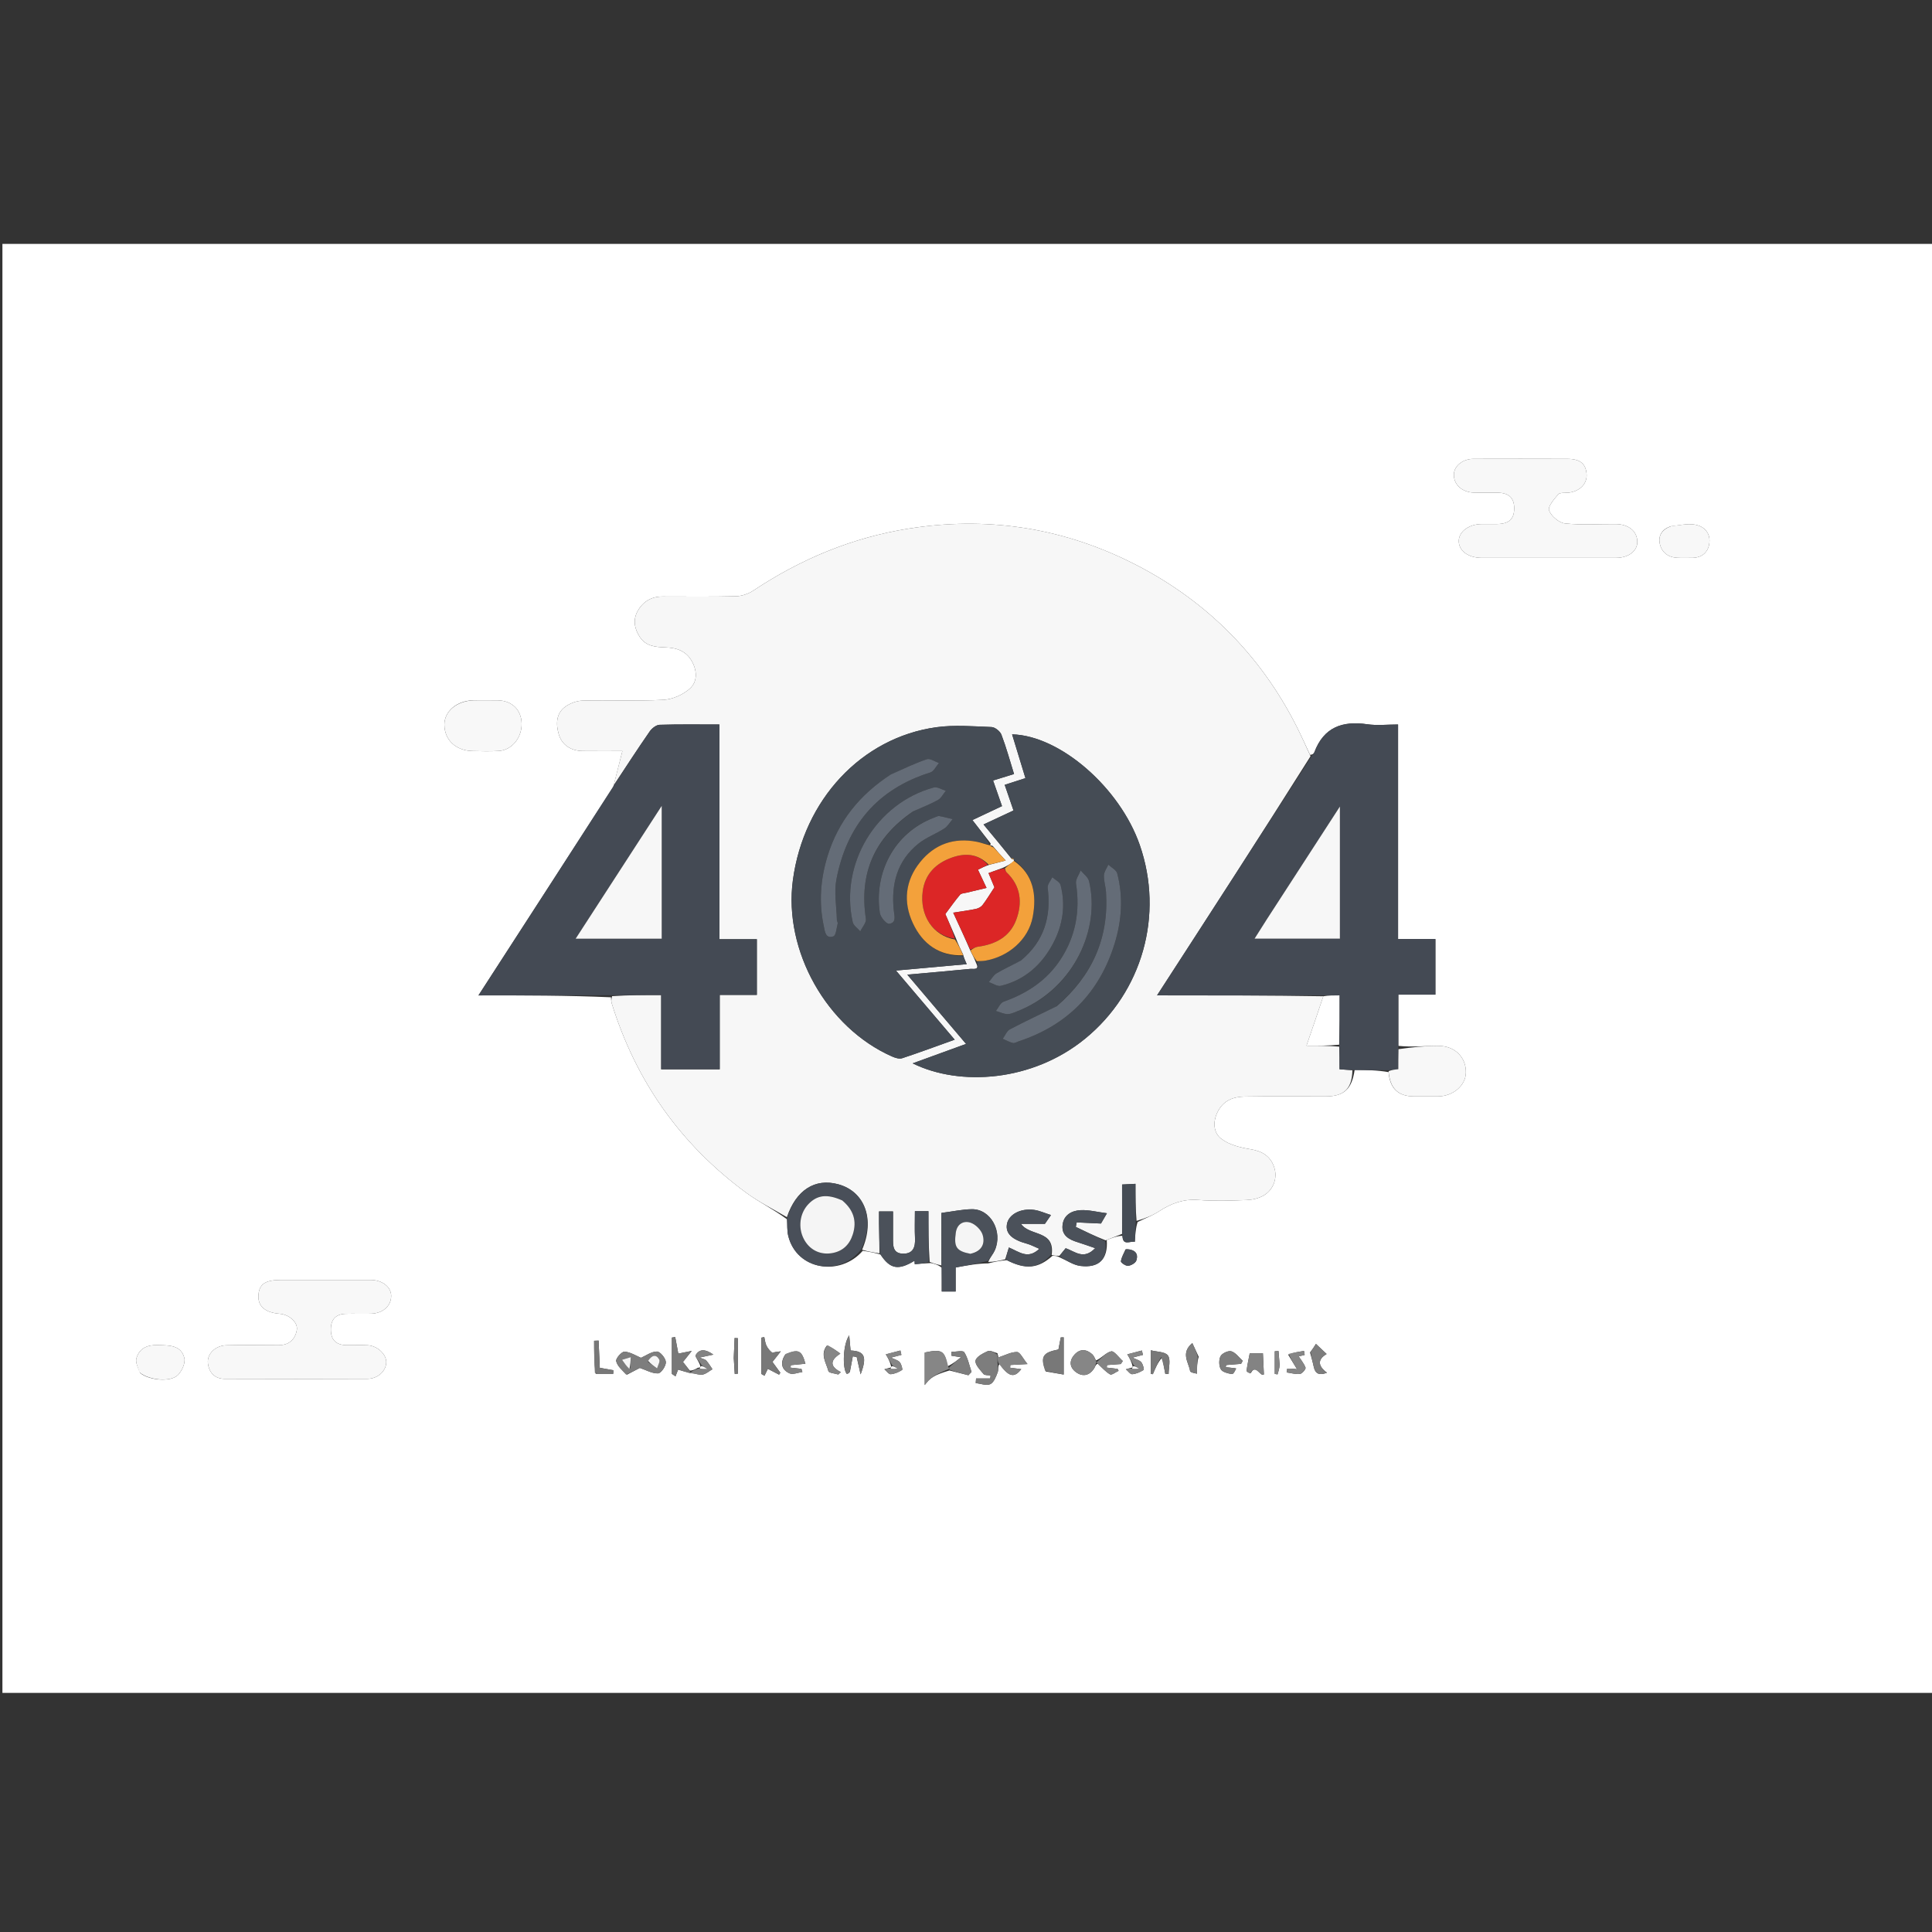 <svg id="SvgjsSvg1001" width="288" height="288" xmlns="http://www.w3.org/2000/svg" version="1.1" xmlns:xlink="http://www.w3.org/1999/xlink" xmlns:svgjs="http://svgjs.com/svgjs"><rect width="100%" height="100%" fill="#333333" stroke="none"/><defs id="SvgjsDefs1002"></defs><g id="SvgjsG1008"><svg xmlns="http://www.w3.org/2000/svg" enable-background="new 0 0 800 600" viewBox="0 0 800 600" width="288" height="288"><path fill="#ffffff" d="M582,601 
	C388,601 194.5,601 1,601 
	C1,401 1,201 1,1 
	C267.667,1 534.333,1 801,1 
	C801,201 801,401 801,601 
	C728.167,601 655.333,601 582,601 
M367.941,466.475 
	C367.364,466.646 366.786,466.818 366.208,466.99 
	C367.085,467.717 368.012,469.096 368.828,469.033 
	C370.464,468.908 372.142,468.156 373.553,467.267 
	C373.829,467.093 373.269,464.875 372.564,464.056 
	C371.83,463.203 370.453,462.904 368.94,462.155 
	C370.752,461.687 372.004,461.363 373.256,461.039 
	C373.117,460.431 372.978,459.823 372.839,459.216 
	C370.824,459.745 368.808,460.274 366.792,460.804 
	C367.702,462.342 368.613,463.88 369.023,465.994 
	C368.876,466.201 368.729,466.409 367.941,466.475 
M467.941,466.475 
	C467.364,466.646 466.786,466.818 466.208,466.99 
	C467.085,467.717 468.012,469.096 468.828,469.033 
	C470.464,468.908 472.142,468.156 473.553,467.267 
	C473.829,467.093 473.269,464.875 472.564,464.056 
	C471.83,463.203 470.453,462.904 468.94,462.155 
	C470.752,461.687 472.004,461.363 473.256,461.039 
	C473.117,460.431 472.978,459.824 472.84,459.216 
	C470.824,459.745 468.808,460.274 466.792,460.803 
	C467.702,462.342 468.613,463.88 469.023,465.994 
	C468.876,466.201 468.729,466.409 467.941,466.475 
M288.976,466.36 
	C287.97,466.95 286.964,467.541 285.628,467.535 
	C284.723,466.388 283.818,465.241 282.805,463.958 
	C283.892,462.591 284.847,461.391 286.443,459.384 
	C283.891,459.897 282.416,460.194 280.873,460.505 
	C280.41,458.026 280.002,455.837 279.594,453.648 
	C279.133,453.721 278.673,453.794 278.212,453.868 
	C278.212,458.878 278.212,463.888 278.212,468.898 
	C278.711,469.233 279.21,469.568 279.71,469.903 
	C280.124,468.835 280.539,467.767 280.788,467.124 
	C282.742,467.728 284.356,468.227 286.754,468.597 
	C288.185,468.822 289.699,469.443 291.026,469.166 
	C292.445,468.87 293.689,467.729 295.009,466.957 
	C294.174,465.755 293.43,464.472 292.464,463.387 
	C292.012,462.88 291.131,462.756 289.688,462.131 
	C291.905,461.659 293.302,461.362 295.403,460.914 
	C292.243,458.69 289.704,458.348 288.064,461.123 
	C287.66,461.806 289.679,463.922 290.056,465.945 
	C289.894,466.146 289.732,466.347 288.976,466.36 
M454.549,464.667 
	C456.232,466.199 457.759,467.999 459.683,469.115 
	C460.342,469.498 461.994,468.167 463.193,467.62 
	C463.051,467.353 462.91,467.086 462.768,466.819 
	C461.266,466.642 459.765,466.466 458.263,466.29 
	C458.309,465.942 458.355,465.593 458.4,465.245 
	C460.293,465.103 462.186,464.962 464.079,464.82 
	C464.362,464.405 464.645,463.989 464.928,463.574 
	C463.298,462.134 461.316,459.266 460.112,459.563 
	C457.838,460.123 456.011,462.501 453.819,463.332 
	C453.327,462.478 453.005,461.435 452.31,460.804 
	C449.851,458.575 447.169,458.414 444.897,460.957 
	C442.634,463.49 442.859,466.268 445.627,468.244 
	C448.318,470.165 450.988,469.626 452.924,466.836 
	C453.468,466.053 453.637,465.009 454.549,464.667 
M392.305,465.775 
	C391.238,459.229 390.022,458.538 382.912,460.051 
	C382.912,464.634 382.912,469.081 382.912,473.528 
	C385.137,470.526 386.732,469.394 393.132,467.476 
	C395.752,468.137 398.373,468.799 400.993,469.46 
	C401.426,469.001 401.858,468.541 402.291,468.082 
	C401.348,465.314 400.788,462.299 399.253,459.911 
	C398.715,459.074 395.78,459.777 393.94,459.777 
	C393.956,460.313 393.972,460.849 393.988,461.385 
	C395.488,461.617 396.988,461.85 397.915,461.993 
	C396.384,463.262 394.702,464.657 392.305,465.775 
M413.92,464.745 
	C417.677,470.158 419.953,470.725 422.882,466.945 
	C421.336,466.742 419.805,466.541 418.274,466.34 
	C418.3,465.965 418.327,465.589 418.353,465.214 
	C420.214,465.113 422.075,465.013 425.465,464.829 
	C423.564,462.527 422.372,459.866 421.135,459.844 
	C418.659,459.801 416.157,461.202 413.489,462.064 
	C413.529,462.158 413.274,461.554 413.007,460.328 
	C411.665,459.999 410.038,459.03 409.04,459.474 
	C407.051,460.358 404.228,461.815 403.951,463.416 
	C403.667,465.056 405.872,467.271 407.292,468.981 
	C407.775,469.563 409.185,469.375 410.171,469.539 
	C410.129,469.96 410.086,470.382 410.043,470.804 
	C408.086,470.804 406.128,470.804 404.17,470.804 
	C404.121,471.434 404.072,472.064 404.022,472.694 
	C406.064,472.919 408.454,473.894 410.045,473.152 
	C411.541,472.455 412.439,470.04 413.127,468.203 
	C413.556,467.059 413.106,465.585 413.92,464.745 
M579.023,333.065 
	C579.023,326.142 579.023,319.219 579.023,311.871 
	C584.472,311.871 589.381,311.871 594.37,311.871 
	C594.37,304.042 594.37,296.655 594.37,288.852 
	C589.134,288.852 584.214,288.852 578.911,288.852 
	C578.911,259.082 578.911,229.732 578.911,199.998 
	C574.397,199.998 570.204,200.494 566.17,199.901 
	C555.862,198.387 548.127,201.13 544.242,211.505 
	C544.028,212.078 543.432,212.508 542.469,212.567 
	C540.624,208.662 538.868,204.713 536.921,200.86 
	C521.399,170.145 497.873,147.248 467.169,132.271 
	C438.46,118.267 407.961,113.82 376.171,118.897 
	C352.793,122.63 331.596,131.488 311.97,144.524 
	C309.933,145.878 307.227,146.829 304.804,146.891 
	C294.651,147.151 284.488,146.997 274.329,147.005 
	C269.772,147.008 266.291,149.056 264.08,152.947 
	C261.973,156.655 262.715,160.399 264.955,163.792 
	C267.443,167.561 271.344,167.937 275.486,168.071 
	C280.087,168.22 284.203,169.444 286.661,174.133 
	C288.823,178.256 288.622,182.507 285.594,185.189 
	C282.768,187.694 278.466,189.589 274.71,189.788 
	C263.583,190.379 252.4,189.852 241.248,190.116 
	C238.803,190.174 236.038,191.207 234.043,192.651 
	C230.108,195.5 230.216,200.125 231.382,204.074 
	C232.703,208.545 236.464,210.919 241.291,210.982 
	C246.688,211.052 252.085,210.998 257.717,210.998 
	C256.362,216.299 255.223,220.754 253.942,225.873 
	C235.522,254.349 217.102,282.826 198.12,312.171 
	C217.184,312.171 235.088,312.171 252.999,312.958 
	C253.089,313.781 253.046,314.644 253.287,315.42 
	C263.288,347.655 281.811,373.902 308.99,393.894 
	C314.241,397.757 320.198,400.661 325.902,404.896 
	C326.048,407.19 325.855,409.569 326.397,411.765 
	C329.906,425.973 347.87,428.71 357.25,417.923 
	C359.56,418.277 361.869,418.63 364.631,419.477 
	C368.541,425.512 371.959,426.14 378.676,422.056 
	C378.711,422.531 378.746,423.007 378.781,423.482 
	C380.751,423.311 382.721,423.141 385.452,422.991 
	C386.909,423.33 388.367,423.669 389.958,424.924 
	C389.958,428.203 389.958,431.483 389.958,434.789 
	C392.107,434.789 393.697,434.789 395.716,434.789 
	C395.716,430.813 395.716,427.056 395.716,424.846 
	C400.571,423.95 404.691,423.19 409.197,423.137 
	C411.541,422.577 413.885,422.017 416.886,421.804 
	C424.728,425.812 429.909,425.301 435.809,420.006 
	C436.763,420.006 437.718,420.005 438.889,420.701 
	C441.715,421.913 444.455,423.84 447.385,424.197 
	C455.14,425.143 458.874,421.301 458.283,413.461 
	C460.399,412.617 462.515,411.773 464.81,411.714 
	C464.867,416.023 467.763,413.857 469.914,414.193 
	C470.076,411.256 470.221,408.634 471.075,405.996 
	C474.031,404.547 477.167,403.373 479.904,401.587 
	C484.902,398.327 489.997,396.406 496.184,396.885 
	C502.792,397.396 509.477,397.157 516.116,396.915 
	C518.507,396.828 521.137,396.255 523.178,395.073 
	C527.383,392.64 529.048,387.724 527.634,383.422 
	C526.057,378.626 522.612,376.65 517.659,375.848 
	C513.468,375.168 508.826,374 505.617,371.478 
	C502.559,369.075 502.079,364.711 504.148,360.497 
	C506.574,355.556 510.778,354.138 515.575,354.059 
	C526.708,353.876 537.845,354.013 548.981,353.996 
	C556.617,353.984 559.802,350.837 560.93,343.025 
	C565.617,343.073 570.305,343.121 574.997,343.95 
	C575.5,350.642 578.894,353.936 585.391,353.995 
	C588.722,354.025 592.054,354.017 595.385,353.996 
	C601.683,353.957 606.904,349.512 606.994,344.14 
	C607.1,337.78 602.423,333.047 595.509,333.065 
	C590.058,333.079 584.609,333.662 579.023,333.065 
M615.68,131 
	C633.512,131 651.344,131.007 669.176,130.995 
	C674.326,130.992 678.034,128.157 677.982,124.328 
	C677.922,119.971 674.419,117.056 669.009,117.014 
	C662.01,116.959 654.961,117.47 648.037,116.747 
	C645.561,116.488 642.354,113.74 641.441,111.372 
	C640.841,109.818 643.496,106.684 645.216,104.712 
	C645.948,103.873 648.008,104.152 649.473,103.999 
	C654.106,103.515 657.255,100.337 656.987,96.374 
	C656.694,92.054 654.308,90.037 649.117,90.017 
	C636.118,89.967 623.119,89.98 610.12,90.011 
	C605.733,90.022 602.146,92.903 602.017,96.376 
	C601.862,100.529 605.328,103.821 610.195,103.978 
	C613.525,104.085 616.861,103.951 620.193,104.012 
	C624.867,104.097 627.043,106.247 626.999,110.612 
	C626.955,114.971 624.837,116.91 619.97,116.994 
	C617.804,117.031 615.637,116.983 613.47,117.004 
	C608.266,117.053 604.117,120.109 604.054,123.92 
	C603.988,127.97 607.727,130.853 613.239,130.998 
	C613.738,131.011 614.239,131 615.68,131 
M118.624,430 
	C117.791,430 116.958,429.996 116.125,430.001 
	C109.671,430.033 107.183,431.843 107.006,436.63 
	C106.846,440.973 109.895,443.533 115.783,444.001 
	C119.764,444.318 123.47,447.561 122.899,450.757 
	C122.178,454.792 119.561,457.038 115.236,457.012 
	C108.07,456.969 100.902,456.885 93.74,457.05 
	C89.202,457.155 85.607,460.622 86.099,464.568 
	C86.576,468.393 88.984,470.952 93.073,470.967 
	C112.736,471.036 132.399,471.045 152.062,470.96 
	C156.425,470.941 159.864,467.724 159.946,464.12 
	C160.022,460.791 156.289,457.252 152.229,457.037 
	C149.238,456.878 146.23,457.058 143.233,456.985 
	C138.936,456.879 136.936,454.553 136.998,450.315 
	C137.057,446.286 139.107,444.142 143.103,444.023 
	C146.599,443.919 150.103,444.072 153.6,443.981 
	C158.553,443.853 161.994,440.758 161.985,436.582 
	C161.977,432.934 158.309,430.018 153.588,430.008 
	C142.256,429.983 130.925,430 118.624,430 
M195.806,189.999 
	C189.123,190.178 183.969,194.581 184.007,200.081 
	C184.05,206.389 188.732,210.828 195.622,210.984 
	C199.266,211.066 202.925,211.179 206.556,210.945 
	C211.981,210.596 216.152,205.406 216,199.546 
	C215.852,193.906 211.979,190.115 206.176,190.01 
	C203.028,189.953 199.878,190 195.806,189.999 
M58.018,468.516 
	C61.561,471.511 70.553,472.431 73.631,469.411 
	C75.329,467.744 76.869,464.339 76.331,462.278 
	C74.919,456.857 69.89,457.104 65.338,456.967 
	C61.059,456.839 57.663,458.233 56.469,462.495 
	C56.021,464.094 57.085,466.117 58.018,468.516 
M691.781,117.929 
	C688.31,119.122 686.545,121.701 687.295,125.167 
	C688.06,128.702 690.712,130.76 694.461,130.969 
	C696.443,131.08 698.435,130.976 700.423,131.003 
	C704.781,131.063 707.469,128.579 707.838,124.636 
	C708.227,120.481 705.438,117.695 701.382,117.176 
	C698.513,116.809 695.51,117.489 691.781,117.929 
M433.025,467.894 
	C435.627,468.341 438.229,468.787 440.453,469.169 
	C440.453,463.58 440.453,458.671 440.453,453.762 
	C440.048,453.774 439.644,453.786 439.24,453.798 
	C438.915,455.477 438.59,457.156 438.274,458.791 
	C431.796,460.07 430.728,461.678 433.025,467.894 
M259.582,469.242 
	C261.65,468.156 263.719,467.069 264.941,466.427 
	C267.515,467.29 270.043,468.785 272.509,468.688 
	C273.728,468.64 275.803,465.602 275.715,464.016 
	C275.625,462.401 273.347,459.635 272.038,459.641 
	C269.717,459.652 267.403,461.378 265.412,462.245 
	C263.548,461.47 261.144,459.894 258.625,459.684 
	C257.496,459.589 254.926,462.474 255.148,463.574 
	C255.556,465.595 257.549,467.295 259.582,469.242 
M319.536,460.316 
	C318.789,459.267 317.879,458.295 317.343,457.149 
	C316.846,456.084 316.747,454.832 316.472,453.663 
	C316.067,453.744 315.661,453.824 315.255,453.905 
	C315.255,458.91 315.255,463.915 315.255,468.92 
	C315.689,469.167 316.123,469.415 316.557,469.662 
	C317.046,468.656 317.536,467.65 317.949,466.801 
	C319.715,467.72 321.157,468.471 322.6,469.222 
	C322.775,468.955 322.949,468.688 323.124,468.421 
	C322.078,466.987 321.033,465.552 319.856,463.938 
	C320.873,462.65 321.83,461.439 323.312,459.563 
	C321.703,459.734 320.96,459.813 319.536,460.316 
M351.937,468.041 
	C352.332,465.902 352.727,463.763 353.122,461.624 
	C353.661,461.719 354.201,461.813 354.74,461.908 
	C355.279,464.305 355.818,466.702 356.357,469.099 
	C359.156,461.702 357.988,459.477 352.203,459.211 
	C352.039,457.399 351.876,455.586 351.637,452.93 
	C349.048,456.615 348.764,466.525 350.58,468.837 
	C350.694,468.981 351.2,468.817 351.937,468.041 
M325.156,460.849 
	C323.064,464.062 323.355,467.034 326.902,468.665 
	C328.304,469.31 330.447,468.346 332.252,468.114 
	C332.119,467.678 331.987,467.241 331.854,466.805 
	C330.352,466.641 328.85,466.477 327.347,466.313 
	C327.383,465.971 327.419,465.629 327.455,465.288 
	C329.447,465.094 331.44,464.9 333.512,464.698 
	C331.967,459.14 330.669,458.482 325.156,460.849 
M511.625,466.582 
	C510.268,466.423 508.91,466.264 507.552,466.105 
	C507.611,465.814 507.669,465.522 507.728,465.231 
	C509.783,465.068 511.837,464.905 513.892,464.742 
	C514.121,464.326 514.351,463.91 514.58,463.493 
	C513.04,462.109 511.692,460.126 509.894,459.55 
	C508.67,459.157 506.07,460.338 505.433,461.533 
	C504.658,462.989 504.696,465.538 505.51,466.976 
	C506.185,468.169 508.451,468.717 510.102,468.971 
	C510.706,469.064 511.567,467.488 511.625,466.582 
M481.23,462.077 
	C481.667,464.362 482.104,466.646 482.541,468.931 
	C482.993,468.928 483.445,468.924 483.897,468.921 
	C483.897,466.307 484.852,463.012 483.616,461.28 
	C482.481,459.689 478.986,459.782 476.515,459.129 
	C476.515,463.051 476.515,465.983 476.515,468.915 
	C476.803,468.95 477.091,468.986 477.379,469.021 
	C478.382,466.604 479.384,464.186 481.23,462.077 
M533.38,460.911 
	C534.602,462.911 535.823,464.912 537.078,466.968 
	C536.577,466.912 535.795,466.795 535.009,466.744 
	C534.345,466.701 533.677,466.735 533.01,466.735 
	C532.928,467.253 532.847,467.771 532.765,468.289 
	C534.617,468.543 536.514,469.141 538.302,468.908 
	C539.219,468.789 540.804,466.854 540.596,466.31 
	C539.881,464.443 538.508,462.827 537.386,461.116 
	C537.001,461.421 536.616,461.726 536.231,462.031 
	C537.567,461.703 538.903,461.374 540.239,461.046 
	C540.144,460.498 540.05,459.95 539.956,459.402 
	C537.921,459.714 535.886,460.025 533.38,460.911 
M342.379,457.191 
	C339.467,460.868 342.163,464.345 343.031,467.769 
	C343.223,468.524 345.695,468.701 347.117,469.144 
	C347.472,468.819 347.826,468.493 348.181,468.167 
	C343.035,465.534 344.167,462.959 347.973,460.486 
	C346.03,459.078 344.471,457.948 342.379,457.191 
M517.963,468.549 
	C520.004,464.467 521.899,470.302 523.352,469.122 
	C523.19,465.642 523.05,462.632 522.945,460.364 
	C520.884,460.364 518.539,460.364 517.486,460.364 
	C517.02,462.804 516.506,465.15 516.184,467.521 
	C516.129,467.928 516.89,468.446 517.963,468.549 
M542.46,460.02 
	C542.973,461.968 543.569,463.898 543.979,465.867 
	C544.59,468.801 546.165,469.669 549.476,468.415 
	C545.787,465.685 545.37,463.001 549.325,460.659 
	C547.698,459.123 546.363,457.863 544.898,456.479 
	C544.129,457.707 543.554,458.626 542.46,460.02 
M496.355,461.822 
	C495.514,460.01 494.673,458.199 493.713,456.132 
	C488.77,460.294 492.213,464.123 492.797,467.717 
	C492.906,468.392 495.299,468.696 495.644,468.818 
	C495.644,466.22 495.644,464.108 496.355,461.822 
M466.057,417.307 
	C465.363,418.962 464.375,420.578 464.149,422.295 
	C464.079,422.825 466.148,424.252 467.122,424.151 
	C468.364,424.023 470.191,422.991 470.533,421.946 
	C471.527,418.905 469.802,417.337 466.057,417.307 
M246.658,468.852 
	C249.084,468.852 251.511,468.852 253.937,468.852 
	C253.945,468.363 253.953,467.874 253.96,467.385 
	C252.158,467.063 250.356,466.741 248.361,466.385 
	C248.192,462.511 248.03,458.813 247.869,455.114 
	C247.25,455.135 246.632,455.157 246.013,455.178 
	C246.013,459.512 246.013,463.847 246.658,468.852 
M529.893,465.367 
	C529.731,463.393 529.569,461.419 529.407,459.445 
	C528.889,459.477 528.371,459.508 527.854,459.539 
	C527.854,462.666 527.854,465.792 527.854,468.919 
	C528.238,468.978 528.622,469.036 529.006,469.095 
	C529.301,468.141 529.595,467.187 529.893,465.367 
M303.839,462.444 
	C303.972,464.594 304.105,466.745 304.239,468.896 
	C304.683,468.859 305.128,468.822 305.573,468.785 
	C305.573,463.903 305.573,459.021 305.573,454.14 
	C305.111,454.109 304.648,454.078 304.186,454.047 
	C304.07,456.528 303.955,459.009 303.839,462.444 
z" class="colorFFF svgShape"></path><path fill="#f7f7f7" d="
M364.178,418.983 
	C361.869,418.63 359.56,418.277 356.971,417.486 
	C362.383,405.042 358.183,393.391 347.076,390.378 
	C337.436,387.762 329.603,392.787 325.829,404.008 
	C320.198,400.661 314.241,397.757 308.99,393.894 
	C281.811,373.902 263.288,347.655 253.287,315.42 
	C253.046,314.644 253.089,313.781 253.459,312.49 
	C260.362,312.022 266.804,312.022 273.78,312.022 
	C273.78,322.543 273.78,332.589 273.78,342.778 
	C282.064,342.778 289.807,342.778 298.02,342.778 
	C298.02,332.509 298.02,322.451 298.02,311.957 
	C303.39,311.957 308.305,311.957 313.392,311.957 
	C313.392,304.118 313.392,296.729 313.392,288.903 
	C308.178,288.903 303.258,288.903 297.917,288.903 
	C297.917,259.1 297.917,229.732 297.917,200.001 
	C289.359,200.001 281.235,199.867 273.124,200.128 
	C271.708,200.174 269.921,201.589 269.03,202.874 
	C263.927,210.235 259.043,217.748 254.085,225.209 
	C255.223,220.754 256.362,216.299 257.717,210.998 
	C252.085,210.998 246.688,211.052 241.291,210.982 
	C236.464,210.919 232.703,208.545 231.382,204.074 
	C230.216,200.125 230.108,195.5 234.043,192.651 
	C236.038,191.207 238.803,190.174 241.248,190.116 
	C252.4,189.852 263.583,190.379 274.71,189.788 
	C278.466,189.589 282.768,187.694 285.594,185.189 
	C288.622,182.507 288.823,178.256 286.661,174.133 
	C284.203,169.444 280.087,168.22 275.486,168.071 
	C271.344,167.937 267.443,167.561 264.955,163.792 
	C262.715,160.399 261.973,156.655 264.08,152.947 
	C266.291,149.056 269.772,147.008 274.329,147.005 
	C284.488,146.997 294.651,147.151 304.804,146.891 
	C307.227,146.829 309.933,145.878 311.97,144.524 
	C331.596,131.488 352.793,122.63 376.171,118.897 
	C407.961,113.82 438.46,118.267 467.169,132.271 
	C497.873,147.248 521.399,170.145 536.921,200.86 
	C538.868,204.713 540.624,208.662 542.674,213.125 
	C521.811,246.217 500.745,278.751 479.108,312.165 
	C502.864,312.165 525.436,312.165 547.955,312.529 
	C545.674,319.374 543.444,325.855 540.982,333.013 
	C545.911,333.013 550.167,333.013 554.548,333.396 
	C554.675,336.711 554.675,339.643 554.675,342.755 
	C556.779,342.918 558.393,343.043 560.008,343.168 
	C559.802,350.837 556.617,353.984 548.981,353.996 
	C537.845,354.013 526.708,353.876 515.575,354.059 
	C510.778,354.138 506.574,355.556 504.148,360.497 
	C502.079,364.711 502.559,369.075 505.617,371.478 
	C508.826,374 513.468,375.168 517.659,375.848 
	C522.612,376.65 526.057,378.626 527.634,383.422 
	C529.048,387.724 527.383,392.64 523.178,395.073 
	C521.137,396.255 518.507,396.828 516.116,396.915 
	C509.477,397.157 502.792,397.396 496.184,396.885 
	C489.997,396.406 484.902,398.327 479.904,401.587 
	C477.167,403.373 474.031,404.547 470.624,405.544 
	C470.174,400.203 470.174,395.314 470.174,390.198 
	C467.954,390.311 466.52,390.385 464.631,390.481 
	C464.631,397.458 464.631,404.194 464.631,410.93 
	C462.515,411.773 460.399,412.617 457.817,413.609 
	C453.389,411.852 449.427,409.946 445.465,408.041 
	C445.585,407.414 445.706,406.787 445.826,406.161 
	C449.04,406.313 452.254,406.465 455.895,406.638 
	C456.35,405.851 457.037,404.665 458.356,402.386 
	C454.158,401.842 450.782,400.929 447.461,401.102 
	C443.842,401.29 440.486,403.033 439.992,407.181 
	C439.476,411.517 442.582,413.247 446.172,414.357 
	C448.409,415.049 450.61,415.854 453.485,416.832 
	C448.705,421.901 445.045,418.13 441.272,416.858 
	C440.346,417.978 439.509,418.992 438.672,420.005 
	C437.718,420.005 436.763,420.006 435.468,419.67 
	C436.941,409.165 426.482,412.07 422.769,406.778 
	C425.903,406.778 429.038,406.778 432.665,406.778 
	C433.199,406.007 434.008,404.836 435.19,403.125 
	C432.564,402.297 430.437,401.291 428.216,400.991 
	C422.516,400.22 417.639,402.919 416.95,406.899 
	C416.287,410.734 419.011,413.312 425.295,415.013 
	C426.876,415.441 428.348,416.265 430.357,417.111 
	C425.624,421.617 422.085,418.365 417.759,416.553 
	C417.203,418.337 416.716,419.898 416.229,421.458 
	C413.885,422.017 411.541,422.577 409.186,422.515 
	C410.1,420.52 411.252,419.247 411.913,417.756 
	C415.359,409.986 410.23,400.613 402.439,400.71 
	C398.474,400.759 394.519,401.645 389.825,402.246 
	C389.825,409.097 389.825,416.553 389.825,424.009 
	C388.367,423.669 386.909,423.33 384.95,422.527 
	C384.449,415.265 384.449,408.467 384.449,401.523 
	C382.388,401.523 380.827,401.523 378.844,401.523 
	C378.844,405.444 378.704,409.084 378.882,412.709 
	C379.063,416.39 378.118,419.183 373.929,419.118 
	C369.588,419.051 369.777,415.659 369.781,412.588 
	C369.785,408.966 369.782,405.343 369.782,401.628 
	C367.547,401.628 365.862,401.628 363.98,401.628 
	C363.98,403.522 363.963,405.013 363.984,406.504 
	C364.04,410.664 364.112,414.823 364.178,418.983 
M419.915,256.007 
	C419.915,256.007 419.815,256.07 419.778,256.794 
	C418.532,257.61 417.285,258.427 415.334,259.312 
	C413.371,260.039 411.407,260.767 409.325,261.538 
	C410.381,264.076 411.312,266.315 411.772,267.42 
	C409.768,270.46 408.432,272.721 406.838,274.782 
	C406.234,275.564 405.093,276.157 404.097,276.367 
	C401.228,276.975 398.309,277.343 394.702,277.918 
	C397.516,284.003 399.656,288.629 401.921,293.92 
	C402.641,295.29 403.361,296.66 404.177,298.77 
	C405.778,301.932 403.031,301.077 401.769,301.201 
	C393.39,302.028 385.001,302.745 375.694,303.58 
	C384.069,313.454 391.921,322.711 400.025,332.265 
	C392.14,335.133 385.13,337.683 377.908,340.311 
	C397.5,349.972 427.561,347.896 449.34,330.088 
	C473.038,310.711 482.028,278.865 471.949,249.868 
	C463.703,226.147 438.973,204.572 419.084,204.078 
	C420.928,210.126 422.738,216.065 424.612,222.212 
	C421.546,223.2 418.923,224.045 416.023,224.98 
	C417.272,228.623 418.429,231.997 419.665,235.601 
	C415.446,237.574 411.572,239.386 407.26,241.403 
	C411.237,246.191 414.941,250.651 418.919,255.678 
	C419.269,255.823 419.619,255.967 419.915,256.007 
M410.028,249.995 
	C410.028,249.995 410.099,249.963 410.205,249.256 
	C407.768,246.129 405.33,243.002 402.658,239.574 
	C406.952,237.549 410.931,235.672 414.91,233.795 
	C413.604,230.044 412.437,226.691 411.218,223.189 
	C414.331,222.225 417.002,221.398 419.892,220.504 
	C418.153,214.925 416.677,209.471 414.671,204.22 
	C414.129,202.799 412.015,201.107 410.565,201.051 
	C402.957,200.759 395.211,200.093 387.731,201.129 
	C356.687,205.427 332.775,231.226 328.315,264.469 
	C324.399,293.661 342.315,325.55 369.402,337.481 
	C370.671,338.04 372.373,338.583 373.564,338.192 
	C380.71,335.838 387.766,333.209 395.312,330.508 
	C387.129,320.874 379.413,311.789 371,301.884 
	C381.291,300.956 390.592,300.117 400.29,299.242 
	C399.616,297.698 399.225,296.801 398.799,295.223 
	C397.799,293.158 396.799,291.094 395.744,288.319 
	C394.165,284.709 392.585,281.099 391.439,278.481 
	C393.783,275.36 395.55,272.816 397.551,270.473 
	C398.068,269.868 399.316,269.863 400.241,269.637 
	C402.886,268.988 405.539,268.366 408.502,267.659 
	C406.984,264.435 406.014,262.376 404.954,260.127 
	C406.493,259.353 407.763,258.713 409.801,258.05 
	C411.753,257.543 413.704,257.037 416.434,256.329 
	C414.393,254.125 412.906,252.52 411.105,250.333 
	C410.736,250.196 410.367,250.059 410.028,249.995 
z" class="colorF7F7F7 svgShape"></path><path fill="#444a54" d="M560.469 343.097C558.393 343.043 556.779 342.918 554.675 342.755 554.675 339.643 554.675 336.711 554.656 332.967 554.636 325.596 554.636 319.037 554.636 312.165 552.192 312.165 550.1 312.165 548.007 312.165 525.436 312.165 502.864 312.165 479.108 312.165 500.745 278.751 521.811 246.217 542.946 213.344 543.432 212.508 544.028 212.078 544.242 211.505 548.127 201.13 555.862 198.387 566.17 199.901 570.204 200.494 574.397 199.998 578.911 199.998 578.911 229.732 578.911 259.082 578.911 288.852 584.214 288.852 589.134 288.852 594.37 288.852 594.37 296.655 594.37 304.042 594.37 311.871 589.381 311.871 584.472 311.871 579.023 311.871 579.023 319.219 579.023 326.142 579.019 333.977 579.015 337.446 579.015 340.002 579.015 342.724 577.458 342.896 576.225 343.032 574.992 343.169 570.305 343.121 565.617 343.073 560.469 343.097M524.39 280.906C522.836 283.369 521.282 285.833 519.489 288.677 531.756 288.677 543.275 288.677 554.821 288.677 554.821 270.62 554.821 252.887 554.821 233.973 544.421 250.031 534.617 265.169 524.39 280.906zM254.013 225.541C259.043 217.748 263.927 210.235 269.03 202.874 269.921 201.589 271.708 200.174 273.124 200.128 281.235 199.867 289.359 200.001 297.917 200.001 297.917 229.732 297.917 259.1 297.917 288.903 303.258 288.903 308.178 288.903 313.392 288.903 313.392 296.729 313.392 304.118 313.392 311.957 308.305 311.957 303.39 311.957 298.02 311.957 298.02 322.451 298.02 332.509 298.02 342.778 289.807 342.778 282.064 342.778 273.78 342.778 273.78 332.589 273.78 322.543 273.78 312.022 266.804 312.022 260.362 312.022 253.456 312.096 235.088 312.171 217.184 312.171 198.12 312.171 217.102 282.826 235.522 254.349 254.013 225.541M274 264.5C274 254.694 274 244.887 274 233.697 261.633 252.783 250.136 270.525 238.364 288.692 250.728 288.692 262.236 288.692 274 288.692 274 280.745 274 273.123 274 264.5z" class="color444A54 svgShape"></path><path fill="#f8f8f8" d="M615.209 131C614.239 131 613.738 131.011 613.239 130.998 607.727 130.853 603.988 127.97 604.054 123.92 604.117 120.109 608.266 117.053 613.47 117.004 615.637 116.983 617.804 117.031 619.97 116.994 624.837 116.91 626.955 114.971 626.999 110.612 627.043 106.247 624.867 104.097 620.193 104.012 616.861 103.951 613.525 104.085 610.195 103.978 605.328 103.821 601.862 100.529 602.017 96.376 602.146 92.903 605.733 90.022 610.12 90.011 623.119 89.98 636.118 89.967 649.117 90.017 654.308 90.037 656.694 92.054 656.987 96.374 657.255 100.337 654.106 103.515 649.473 103.999 648.008 104.152 645.948 103.873 645.216 104.712 643.496 106.684 640.841 109.818 641.441 111.372 642.354 113.74 645.561 116.488 648.037 116.747 654.961 117.47 662.01 116.959 669.009 117.014 674.419 117.056 677.922 119.971 677.982 124.328 678.034 128.157 674.326 130.992 669.176 130.995 651.344 131.007 633.512 131 615.209 131zM119.109 430C130.925 430 142.256 429.983 153.588 430.008 158.309 430.018 161.977 432.934 161.985 436.582 161.994 440.758 158.553 443.853 153.6 443.981 150.103 444.072 146.599 443.919 143.103 444.023 139.107 444.142 137.057 446.286 136.998 450.315 136.936 454.553 138.936 456.879 143.233 456.985 146.23 457.058 149.238 456.878 152.229 457.037 156.289 457.252 160.022 460.791 159.946 464.12 159.864 467.724 156.425 470.941 152.062 470.96 132.399 471.045 112.736 471.036 93.073 470.967 88.984 470.952 86.576 468.393 86.099 464.568 85.607 460.622 89.202 457.155 93.74 457.05 100.902 456.885 108.07 456.969 115.236 457.012 119.561 457.038 122.178 454.792 122.899 450.757 123.47 447.561 119.764 444.318 115.783 444.001 109.895 443.533 106.846 440.973 107.006 436.63 107.183 431.843 109.671 430.033 116.125 430.001 116.958 429.996 117.791 430 119.109 430zM196.268 189.999C199.878 190 203.028 189.953 206.176 190.01 211.979 190.115 215.852 193.906 216 199.546 216.152 205.406 211.981 210.596 206.556 210.945 202.925 211.179 199.266 211.066 195.622 210.984 188.732 210.828 184.05 206.389 184.007 200.081 183.969 194.581 189.123 190.178 196.268 189.999zM574.994 343.56C576.225 343.032 577.458 342.896 579.015 342.724 579.015 340.002 579.015 337.446 579.087 334.441 584.609 333.662 590.058 333.079 595.509 333.065 602.423 333.047 607.1 337.78 606.994 344.14 606.904 349.512 601.683 353.957 595.385 353.996 592.054 354.017 588.722 354.025 585.391 353.995 578.894 353.936 575.5 350.642 574.994 343.56z" class="colorF8F8F8 svgShape"></path><path fill="#494f59" d="
M325.865,404.452 
	C329.603,392.787 337.436,387.762 347.076,390.378 
	C358.183,393.391 362.383,405.042 356.538,417.393 
	C347.87,428.71 329.906,425.973 326.397,411.765 
	C325.855,409.569 326.048,407.19 325.865,404.452 
M348.398,396.869 
	C342.513,394.281 338.36,394.806 334.741,398.595 
	C331.178,402.325 330.377,408.21 332.788,412.94 
	C335.055,417.387 339.366,419.697 344.346,418.918 
	C348.889,418.207 351.769,415.441 353.14,411.107 
	C354.886,405.589 353.424,400.983 348.398,396.869 
z" class="color494F59 svgShape"></path><path fill="#4b515a" d="M389.892 424.466C389.825 416.553 389.825 409.097 389.825 402.246 394.519 401.645 398.474 400.759 402.439 400.71 410.23 400.613 415.359 409.986 411.913 417.756 411.252 419.247 410.1 420.52 408.993 422.162 404.691 423.19 400.571 423.95 395.716 424.846 395.716 427.056 395.716 430.813 395.716 434.789 393.697 434.789 392.107 434.789 389.958 434.789 389.958 431.483 389.958 428.203 389.892 424.466M402.219 419.117C406.551 418.168 407.991 414.964 406.881 411.308 406.253 409.242 403.893 406.922 401.822 406.266 399.005 405.373 396.307 406.772 395.787 410.372 394.924 416.345 395.998 418.05 402.219 419.117zM364.404 419.23C364.112 414.823 364.04 410.664 363.984 406.504 363.963 405.013 363.98 403.522 363.98 401.628 365.862 401.628 367.547 401.628 369.782 401.628 369.782 405.343 369.785 408.966 369.781 412.588 369.777 415.659 369.588 419.051 373.929 419.118 378.118 419.183 379.063 416.39 378.882 412.709 378.704 409.084 378.844 405.444 378.844 401.523 380.827 401.523 382.388 401.523 384.449 401.523 384.449 408.467 384.449 415.265 384.57 422.516 382.721 423.141 380.751 423.311 378.781 423.482 378.746 423.007 378.711 422.531 378.676 422.056 371.959 426.14 368.541 425.512 364.404 419.23zM416.558 421.631C416.716 419.898 417.203 418.337 417.759 416.553 422.085 418.365 425.624 421.617 430.357 417.111 428.348 416.265 426.876 415.441 425.295 415.013 419.011 413.312 416.287 410.734 416.95 406.899 417.639 402.919 422.516 400.22 428.216 400.991 430.437 401.291 432.564 402.297 435.19 403.125 434.008 404.836 433.199 406.007 432.665 406.778 429.038 406.778 425.903 406.778 422.769 406.778 426.482 412.07 436.941 409.165 435.11 419.671 429.909 425.301 424.728 425.812 416.558 421.631zM438.78 420.353C439.509 418.992 440.346 417.978 441.272 416.858 445.045 418.13 448.705 421.901 453.485 416.832 450.61 415.854 448.409 415.049 446.172 414.357 442.582 413.247 439.476 411.517 439.992 407.181 440.486 403.033 443.842 401.29 447.461 401.102 450.782 400.929 454.158 401.842 458.356 402.386 457.037 404.665 456.35 405.851 455.895 406.638 452.254 406.465 449.04 406.313 445.826 406.161 445.706 406.787 445.585 407.414 445.465 408.041 449.427 409.946 453.389 411.852 457.646 413.947 458.874 421.301 455.14 425.143 447.385 424.197 444.455 423.84 441.715 421.913 438.78 420.353z" class="color4B515A svgShape"></path><path fill="#f8f8f8" d="M57.739 468.231C57.085 466.117 56.021 464.094 56.469 462.495 57.663 458.233 61.059 456.839 65.338 456.967 69.89 457.104 74.919 456.857 76.331 462.278 76.869 464.339 75.329 467.744 73.631 469.411 70.553 472.431 61.561 471.511 57.739 468.231zM692.173 117.815C695.51 117.489 698.513 116.809 701.382 117.176 705.438 117.695 708.227 120.481 707.838 124.636 707.469 128.579 704.781 131.063 700.423 131.003 698.435 130.976 696.443 131.08 694.461 130.969 690.712 130.76 688.06 128.702 687.295 125.167 686.545 121.701 688.31 119.122 692.173 117.815z" class="colorF8F8F8 svgShape"></path><path fill="#454c55" d="
M464.72,411.322 
	C464.631,404.194 464.631,397.458 464.631,390.481 
	C466.52,390.385 467.954,390.311 470.174,390.198 
	C470.174,395.314 470.174,400.203 470.27,405.552 
	C470.221,408.634 470.076,411.256 469.914,414.193 
	C467.763,413.857 464.867,416.023 464.72,411.322 
z" class="color454C55 svgShape"></path><path fill="#787878" d="
M432.769,467.603 
	C430.728,461.678 431.796,460.07 438.274,458.791 
	C438.59,457.156 438.915,455.477 439.24,453.798 
	C439.644,453.786 440.048,453.774 440.453,453.762 
	C440.453,458.671 440.453,463.58 440.453,469.169 
	C438.229,468.787 435.627,468.341 432.769,467.603 
z" class="color787878 svgShape"></path><path fill="#7d7d7d" d="M413.05 464.259C413.106 465.585 413.556 467.059 413.127 468.203 412.439 470.04 411.541 472.455 410.045 473.152 408.454 473.894 406.064 472.919 404.022 472.694 404.072 472.064 404.121 471.434 404.17 470.804 406.128 470.804 408.086 470.804 410.043 470.804 410.086 470.382 410.129 469.96 410.171 469.539 409.185 469.375 407.775 469.563 407.292 468.981 405.872 467.271 403.667 465.056 403.951 463.416 404.228 461.815 407.051 460.358 409.04 459.474 410.038 459.03 411.665 459.999 412.997 460.901 413.007 462.402 413.029 463.331 413.05 464.259zM259.232 469.185C257.549 467.295 255.556 465.595 255.148 463.574 254.926 462.474 257.496 459.589 258.625 459.684 261.144 459.894 263.548 461.47 265.412 462.245 267.403 461.378 269.717 459.652 272.038 459.641 273.347 459.635 275.625 462.401 275.715 464.016 275.803 465.602 273.728 468.64 272.509 468.688 270.043 468.785 267.515 467.29 264.941 466.427 263.719 467.069 261.65 468.156 259.232 469.185M260.964 466.73C261.046 465.136 261.128 463.542 261.21 461.947 259.993 462.321 258.776 462.694 257.558 463.067 258.465 464.353 259.372 465.639 260.964 466.73M268.241 463.862C269.523 464.789 270.806 465.716 272.088 466.643 272.428 465.388 273.438 463.755 272.983 462.95 271.636 460.568 269.889 461.161 268.241 463.862z" class="color7D7D7D svgShape"></path><path fill="#868686" d="
M393.062,466.787 
	C386.732,469.394 385.137,470.526 382.912,473.528 
	C382.912,469.081 382.912,464.634 382.912,460.051 
	C390.022,458.538 391.238,459.229 392.678,466.097 
	C393.052,466.418 393.062,466.787 393.062,466.787 
z" class="color868686 svgShape"></path><path fill="#787878" d="M285.971 468.726C284.356 468.227 282.742 467.728 280.788 467.124 280.539 467.767 280.124 468.835 279.71 469.903 279.21 469.568 278.711 469.233 278.212 468.898 278.212 463.888 278.212 458.878 278.212 453.868 278.673 453.794 279.133 453.721 279.594 453.648 280.002 455.837 280.41 458.026 280.873 460.505 282.416 460.194 283.891 459.897 286.443 459.384 284.847 461.391 283.892 462.591 282.805 463.958 283.818 465.241 284.723 466.388 285.791 467.982 285.955 468.429 285.971 468.726 285.971 468.726zM319.876 460.104C320.96 459.813 321.703 459.734 323.312 459.563 321.83 461.439 320.873 462.65 319.856 463.938 321.033 465.552 322.078 466.987 323.124 468.421 322.949 468.688 322.775 468.955 322.6 469.222 321.157 468.471 319.715 467.72 317.949 466.801 317.536 467.65 317.046 468.656 316.557 469.662 316.123 469.415 315.689 469.167 315.255 468.92 315.255 463.915 315.255 458.91 315.255 453.905 315.661 453.824 316.067 453.744 316.472 453.663 316.747 454.832 316.846 456.084 317.343 457.149 317.879 458.295 318.789 459.267 319.876 460.104z" class="color787878 svgShape"></path><path fill="#868686" d="
M453.978,464.084 
	C453.637,465.009 453.468,466.053 452.924,466.836 
	C450.988,469.626 448.318,470.165 445.627,468.244 
	C442.859,466.268 442.634,463.49 444.897,460.957 
	C447.169,458.414 449.851,458.575 452.31,460.804 
	C453.005,461.435 453.327,462.478 453.922,463.706 
	C454.025,464.081 453.978,464.084 453.978,464.084 
z" class="color868686 svgShape"></path><path fill="#838383" d="
M413.485,464.502 
	C413.029,463.331 413.007,462.402 413.002,461.212 
	C413.274,461.554 413.529,462.158 413.489,462.064 
	C416.157,461.202 418.659,459.801 421.135,459.844 
	C422.372,459.866 423.564,462.527 425.465,464.829 
	C422.075,465.013 420.214,465.113 418.353,465.214 
	C418.327,465.589 418.3,465.965 418.274,466.34 
	C419.805,466.541 421.336,466.742 422.882,466.945 
	C419.953,470.725 417.677,470.158 413.485,464.502 
z" class="color838383 svgShape"></path><path fill="#787878" d="
M351.73,468.419 
	C351.2,468.817 350.694,468.981 350.58,468.837 
	C348.764,466.525 349.048,456.615 351.637,452.93 
	C351.876,455.586 352.039,457.399 352.203,459.211 
	C357.988,459.477 359.156,461.702 356.357,469.099 
	C355.818,466.702 355.279,464.305 354.74,461.908 
	C354.201,461.813 353.661,461.719 353.122,461.624 
	C352.727,463.763 352.332,465.902 351.73,468.419 
z" class="color787878 svgShape"></path><path fill="#7d7d7d" d="
M393.097,467.131 
	C393.062,466.787 393.052,466.418 393.036,466.235 
	C394.702,464.657 396.384,463.262 397.915,461.993 
	C396.988,461.85 395.488,461.617 393.988,461.385 
	C393.972,460.849 393.956,460.313 393.94,459.777 
	C395.78,459.777 398.715,459.074 399.253,459.911 
	C400.788,462.299 401.348,465.314 402.291,468.082 
	C401.858,468.541 401.426,469.001 400.993,469.46 
	C398.373,468.799 395.752,468.137 393.097,467.131 
z" class="color7D7D7D svgShape"></path><path fill="#838383" d="M454.264 464.375C453.978 464.084 454.025 464.081 454.011 464.102 456.011 462.501 457.838 460.123 460.112 459.563 461.316 459.266 463.298 462.134 464.928 463.574 464.645 463.989 464.362 464.405 464.079 464.82 462.186 464.962 460.293 465.103 458.4 465.245 458.355 465.593 458.309 465.942 458.263 466.29 459.765 466.466 461.266 466.642 462.768 466.819 462.91 467.086 463.051 467.353 463.193 467.62 461.994 468.167 460.342 469.498 459.683 469.115 457.759 467.999 456.232 466.199 454.264 464.375zM325.44 460.588C330.669 458.482 331.967 459.14 333.512 464.698 331.44 464.9 329.447 465.094 327.455 465.288 327.419 465.629 327.383 465.971 327.347 466.313 328.85 466.477 330.352 466.641 331.854 466.805 331.987 467.241 332.119 467.678 332.252 468.114 330.447 468.346 328.304 469.31 326.902 468.665 323.355 467.034 323.064 464.062 325.44 460.588z" class="color838383 svgShape"></path><path fill="#7d7d7d" d="
M511.968,466.628 
	C511.567,467.488 510.706,469.064 510.102,468.971 
	C508.451,468.717 506.185,468.169 505.51,466.976 
	C504.696,465.538 504.658,462.989 505.433,461.533 
	C506.07,460.338 508.67,459.157 509.894,459.55 
	C511.692,460.126 513.04,462.109 514.58,463.493 
	C514.351,463.91 514.121,464.326 513.892,464.742 
	C511.837,464.905 509.783,465.068 507.728,465.231 
	C507.669,465.522 507.611,465.814 507.552,466.105 
	C508.91,466.264 510.268,466.423 511.968,466.628 
z" class="color7D7D7D svgShape"></path><path fill="#838383" d="
M286.363,468.662 
	C285.971,468.726 285.955,468.429 285.956,468.28 
	C286.964,467.541 287.97,466.95 289.558,466.615 
	C290.746,466.869 291.351,466.869 292.88,466.869 
	C291.594,466.035 291.089,465.707 290.584,465.379 
	C289.679,463.922 287.66,461.806 288.064,461.123 
	C289.704,458.348 292.243,458.69 295.403,460.914 
	C293.302,461.362 291.905,461.659 289.688,462.131 
	C291.131,462.756 292.012,462.88 292.464,463.387 
	C293.43,464.472 294.174,465.755 295.009,466.957 
	C293.689,467.729 292.445,468.87 291.026,469.166 
	C289.699,469.443 288.185,468.822 286.363,468.662 
z" class="color838383 svgShape"></path><path fill="#787878" d="
M480.808,461.923 
	C479.384,464.186 478.382,466.604 477.379,469.021 
	C477.091,468.986 476.803,468.95 476.515,468.915 
	C476.515,465.983 476.515,463.051 476.515,459.129 
	C478.986,459.782 482.481,459.689 483.616,461.28 
	C484.852,463.012 483.897,466.307 483.897,468.921 
	C483.445,468.924 482.993,468.928 482.541,468.931 
	C482.104,466.646 481.667,464.362 480.808,461.923 
z" class="color787878 svgShape"></path><path fill="#868686" d="M469.523 465.418C468.613 463.88 467.702 462.342 466.792 460.804 468.808 460.274 470.824 459.745 472.84 459.216 472.978 459.824 473.117 460.431 473.256 461.039 472.004 461.363 470.752 461.687 468.94 462.155 470.453 462.904 471.83 463.203 472.564 464.056 473.269 464.875 473.829 467.093 473.553 467.267 472.142 468.156 470.464 468.908 468.828 469.033 468.012 469.096 467.085 467.717 466.208 466.99 466.786 466.818 467.364 466.646 468.536 466.69 469.712 466.866 470.292 466.827 471.659 466.734 470.502 466.022 470.013 465.72 469.523 465.418zM533.616 460.624C535.886 460.025 537.921 459.714 539.956 459.402 540.05 459.95 540.144 460.498 540.239 461.046 538.903 461.374 537.567 461.703 536.231 462.031 536.616 461.726 537.001 461.421 537.386 461.116 538.508 462.827 539.881 464.443 540.596 466.31 540.804 466.854 539.219 468.789 538.302 468.908 536.514 469.141 534.617 468.543 532.765 468.289 532.847 467.771 532.928 467.253 533.01 466.735 533.677 466.735 534.345 466.701 535.009 466.744 535.795 466.795 536.577 466.912 537.078 466.968 535.823 464.912 534.602 462.911 533.616 460.624zM369.523 465.418C368.613 463.88 367.702 462.342 366.792 460.804 368.808 460.274 370.824 459.745 372.839 459.216 372.978 459.823 373.117 460.431 373.256 461.039 372.004 461.363 370.752 461.687 368.94 462.155 370.453 462.904 371.83 463.203 372.564 464.056 373.269 464.875 373.829 467.093 373.553 467.267 372.142 468.156 370.464 468.908 368.828 469.033 368.012 469.096 367.085 467.717 366.208 466.99 366.786 466.818 367.364 466.646 368.536 466.69 369.712 466.866 370.292 466.827 371.659 466.734 370.502 466.022 370.013 465.72 369.523 465.418zM342.646 457.005C344.471 457.948 346.03 459.078 347.973 460.486 344.167 462.959 343.035 465.534 348.181 468.167 347.826 468.493 347.472 468.819 347.117 469.144 345.695 468.701 343.223 468.524 343.031 467.769 342.163 464.345 339.467 460.868 342.646 457.005z" class="color868686 svgShape"></path><path fill="#838383" d="
M517.619,468.731 
	C516.89,468.446 516.129,467.928 516.184,467.521 
	C516.506,465.15 517.02,462.804 517.486,460.364 
	C518.539,460.364 520.884,460.364 522.945,460.364 
	C523.05,462.632 523.19,465.642 523.352,469.122 
	C521.899,470.302 520.004,464.467 517.619,468.731 
z" class="color838383 svgShape"></path><path fill="#7d7d7d" d="M542.72 459.782C543.554 458.626 544.129 457.707 544.898 456.479 546.363 457.863 547.698 459.123 549.325 460.659 545.37 463.001 545.787 465.685 549.476 468.415 546.165 469.669 544.59 468.801 543.979 465.867 543.569 463.898 542.973 461.968 542.72 459.782zM496 461.909C495.644 464.108 495.644 466.22 495.644 468.818 495.299 468.696 492.906 468.392 492.797 467.717 492.213 464.123 488.77 460.294 493.713 456.132 494.673 458.199 495.514 460.01 496 461.909z" class="color7D7D7D svgShape"></path><path fill="#4b515a" d="
M466.411,417.196 
	C469.802,417.337 471.527,418.905 470.533,421.946 
	C470.191,422.991 468.364,424.023 467.122,424.151 
	C466.148,424.252 464.079,422.825 464.149,422.295 
	C464.375,420.578 465.363,418.962 466.411,417.196 
z" class="color4B515A svgShape"></path><path fill="#787878" d="
M246.335,468.517 
	C246.013,463.847 246.013,459.512 246.013,455.178 
	C246.632,455.157 247.25,455.135 247.869,455.114 
	C248.03,458.813 248.192,462.511 248.361,466.385 
	C250.356,466.741 252.158,467.063 253.96,467.385 
	C253.953,467.874 253.945,468.363 253.937,468.852 
	C251.511,468.852 249.084,468.852 246.335,468.517 
z" class="color787878 svgShape"></path><path fill="#868686" d="
M529.891,465.8 
	C529.595,467.187 529.301,468.141 529.006,469.095 
	C528.622,469.036 528.238,468.978 527.854,468.919 
	C527.854,465.792 527.854,462.666 527.854,459.539 
	C528.371,459.508 528.889,459.477 529.407,459.445 
	C529.569,461.419 529.731,463.393 529.891,465.8 
z" class="color868686 svgShape"></path><path fill="#787878" d="
M303.839,461.967 
	C303.955,459.009 304.07,456.528 304.186,454.047 
	C304.648,454.078 305.111,454.109 305.573,454.14 
	C305.573,459.021 305.573,463.903 305.573,468.785 
	C305.128,468.822 304.683,468.859 304.239,468.896 
	C304.105,466.745 303.972,464.594 303.839,461.967 
z" class="color787878 svgShape"></path><path fill="#454c55" d="
M418.646,255.112 
	C414.941,250.651 411.237,246.191 407.26,241.403 
	C411.572,239.386 415.446,237.574 419.665,235.601 
	C418.429,231.997 417.272,228.623 416.023,224.98 
	C418.923,224.045 421.546,223.2 424.612,222.212 
	C422.738,216.065 420.928,210.126 419.084,204.078 
	C438.973,204.572 463.703,226.147 471.949,249.868 
	C482.028,278.865 473.038,310.711 449.34,330.088 
	C427.561,347.896 397.5,349.972 377.908,340.311 
	C385.13,337.683 392.14,335.133 400.025,332.265 
	C391.921,322.711 384.069,313.454 375.694,303.58 
	C385.001,302.745 393.39,302.028 401.769,301.201 
	C403.031,301.077 405.778,301.932 404.543,298.385 
	C405.907,297.94 406.919,297.968 407.898,297.805 
	C417.66,296.179 425.89,288.983 427.634,279.656 
	C429.336,270.55 427.956,262.093 419.815,256.07 
	C419.815,256.07 419.915,256.007 419.825,255.784 
	C419.372,255.411 419.009,255.262 418.646,255.112 
M437.273,316.844 
	C430.897,319.939 424.46,322.917 418.195,326.222 
	C416.879,326.916 416.194,328.809 415.219,330.149 
	C416.612,330.75 417.964,331.515 419.417,331.881 
	C420.102,332.053 420.983,331.467 421.77,331.209 
	C442.044,324.545 455.34,310.906 461.575,290.61 
	C464.479,281.155 465.168,271.367 462.618,261.66 
	C462.243,260.231 460.206,259.239 458.938,258.045 
	C458.293,259.51 457.172,260.957 457.112,262.445 
	C457.021,264.718 457.815,267.009 457.97,269.31 
	C459.263,288.418 452.246,304.01 437.273,316.844 
M423.277,317.902 
	C444.708,308.645 455.721,284.69 450.94,264.853 
	C450.54,263.192 448.665,261.887 447.475,260.417 
	C446.79,262.229 445.293,264.167 445.55,265.835 
	C447.295,277.169 445.442,287.667 439.142,297.294 
	C433.434,306.015 425.246,311.353 415.552,314.785 
	C414.213,315.26 413.429,317.303 412.388,318.62 
	C414.065,319.088 415.763,319.986 417.414,319.907 
	C419.16,319.824 420.861,318.811 423.277,317.902 
M422.408,298.025 
	C419.146,299.666 415.791,301.15 412.667,303.022 
	C411.345,303.815 410.51,305.421 409.454,306.658 
	C411.116,307.219 412.967,308.562 414.41,308.214 
	C424.379,305.815 431.422,299.44 436.099,290.576 
	C440.088,283.017 441.336,274.845 439.158,266.46 
	C438.826,265.179 436.91,264.309 435.726,263.249 
	C435.053,264.705 433.651,266.254 433.822,267.604 
	C435.334,279.509 432.432,289.688 422.408,298.025 
z" class="color454C55 svgShape"></path><path fill="#454c55" d="
M398.833,295.904 
	C399.225,296.801 399.616,297.698 400.29,299.242 
	C390.592,300.117 381.291,300.956 371,301.884 
	C379.413,311.789 387.129,320.874 395.312,330.508 
	C387.766,333.209 380.71,335.838 373.564,338.192 
	C372.373,338.583 370.671,338.04 369.402,337.481 
	C342.315,325.55 324.399,293.661 328.315,264.469 
	C332.775,231.226 356.687,205.427 387.731,201.129 
	C395.211,200.093 402.957,200.759 410.565,201.051 
	C412.015,201.107 414.129,202.799 414.671,204.22 
	C416.677,209.471 418.153,214.925 419.892,220.504 
	C417.002,221.398 414.331,222.225 411.218,223.189 
	C412.437,226.691 413.604,230.044 414.91,233.795 
	C410.931,235.672 406.952,237.549 402.658,239.574 
	C405.33,243.002 407.768,246.129 409.754,249.622 
	C407.715,249.509 406.156,248.893 404.537,248.574 
	C395.029,246.699 386.988,249.536 380.989,256.998 
	C374.838,264.65 373.885,273.483 378.013,282.296 
	C382.035,290.881 388.914,295.929 398.833,295.904 
M368.521,220.955 
	C355.924,229.095 347.07,240.089 342.653,254.554 
	C339.738,264.1 339.009,273.738 341.119,283.51 
	C341.574,285.618 341.786,288.884 345.103,287.715 
	C346.189,287.332 346.379,284.288 346.873,282.433 
	C346.985,282.016 346.552,281.483 346.539,281 
	C346.398,275.365 345.308,269.542 346.344,264.128 
	C350.593,241.926 363.229,226.742 385.229,219.864 
	C386.685,219.409 387.621,217.292 388.8,215.948 
	C387.107,215.372 385.116,213.92 383.774,214.377 
	C378.767,216.08 373.972,218.41 368.521,220.955 
M378.412,235.832 
	C381.747,234.341 385.19,233.044 388.368,231.27 
	C389.742,230.503 390.568,228.752 391.642,227.448 
	C389.979,226.951 388.109,225.687 386.684,226.072 
	C362.833,232.519 347.66,257.727 353.095,281.828 
	C353.418,283.264 355.147,284.384 356.222,285.651 
	C357.046,283.914 358.797,282.035 358.555,280.462 
	C355.66,261.591 362.092,246.905 378.412,235.832 
M386.328,238.767 
	C369.916,244.979 361.871,261.805 364.333,278.049 
	C364.596,279.784 367.025,282.65 368.154,282.516 
	C371.246,282.148 370.359,279.398 370.102,277.001 
	C368.938,266.128 371.464,256.395 380.333,249.314 
	C383.521,246.77 387.55,245.306 391.013,243.069 
	C392.416,242.162 393.335,240.506 394.474,239.191 
	C392.626,238.751 390.791,238.234 388.922,237.918 
	C388.337,237.819 387.66,238.262 386.328,238.767 
z" class="color454C55 svgShape"></path><path fill="#dc2626" d="
M409.034,258.073 
	C407.763,258.713 406.493,259.353 404.954,260.127 
	C406.014,262.376 406.984,264.435 408.502,267.659 
	C405.539,268.366 402.886,268.988 400.241,269.637 
	C399.316,269.863 398.068,269.868 397.551,270.473 
	C395.55,272.816 393.783,275.36 391.439,278.481 
	C392.585,281.099 394.165,284.709 395.397,288.674 
	C386.329,287.439 380.763,279.086 382.066,269.108 
	C383,261.959 387.472,257.499 394.043,255.14 
	C399.534,253.169 404.77,253.359 409.034,258.073 
z" class="colorF89229 svgShape"></path><path fill="#f3a13b" d="
M409.418,258.061 
	C404.77,253.359 399.534,253.169 394.043,255.14 
	C387.472,257.499 383,261.959 382.066,269.108 
	C380.763,279.086 386.329,287.439 395.425,289.029 
	C396.799,291.094 397.799,293.158 398.816,295.563 
	C388.914,295.929 382.035,290.881 378.013,282.296 
	C373.885,273.483 374.838,264.65 380.989,256.998 
	C386.988,249.536 395.029,246.699 404.537,248.574 
	C406.156,248.893 407.715,249.509 409.701,249.975 
	C410.099,249.963 410.028,249.995 410.152,250.233 
	C410.656,250.619 411.038,250.767 411.419,250.914 
	C412.906,252.52 414.393,254.125 416.434,256.329 
	C413.704,257.037 411.753,257.543 409.418,258.061 
z" class="colorF57E04 svgShape"></path><path fill="#dc2626" d="
M401.795,293.255 
	C399.656,288.629 397.516,284.003 394.702,277.918 
	C398.309,277.343 401.228,276.975 404.097,276.367 
	C405.093,276.157 406.234,275.564 406.838,274.782 
	C408.432,272.721 409.768,270.46 411.772,267.42 
	C411.312,266.315 410.381,264.076 409.325,261.538 
	C411.407,260.767 413.371,260.039 415.731,259.61 
	C416.349,260.348 416.472,260.891 416.808,261.212 
	C422.741,266.874 423.448,273.829 420.767,280.955 
	C418.12,287.992 412.098,291.08 404.852,292.033 
	C403.798,292.172 402.812,292.834 401.795,293.255 
z" class="colorF89229 svgShape"></path><path fill="#f3a13b" d="
M401.858,293.587 
	C402.812,292.834 403.798,292.172 404.852,292.033 
	C412.098,291.08 418.12,287.992 420.767,280.955 
	C423.448,273.829 422.741,266.874 416.808,261.212 
	C416.472,260.891 416.349,260.348 416.083,259.575 
	C417.285,258.427 418.532,257.61 419.797,256.432 
	C427.956,262.093 429.336,270.55 427.634,279.656 
	C425.89,288.983 417.66,296.179 407.898,297.805 
	C406.919,297.968 405.907,297.94 404.496,298.016 
	C403.361,296.66 402.641,295.29 401.858,293.587 
z" class="colorF57E04 svgShape"></path><path fill="#ffffff" d="
M547.955,312.529 
	C550.1,312.165 552.192,312.165 554.636,312.165 
	C554.636,319.037 554.636,325.596 554.529,332.584 
	C550.167,333.013 545.911,333.013 540.982,333.013 
	C543.444,325.855 545.674,319.374 547.955,312.529 
z" class="colorFFF svgShape"></path><path fill="#f3a13b" d="
M418.782,255.395 
	C419.009,255.262 419.372,255.411 419.852,255.837 
	C419.619,255.967 419.269,255.823 418.782,255.395 
z" class="colorF57E04 svgShape"></path><path fill="#454c55" d="
M411.262,250.624 
	C411.038,250.767 410.656,250.619 410.137,250.197 
	C410.367,250.059 410.736,250.196 411.262,250.624 
z" class="color454C55 svgShape"></path><path fill="#f7f7f7" d="M524.601 280.606C534.617 265.169 544.421 250.031 554.821 233.973 554.821 252.887 554.821 270.62 554.821 288.677 543.275 288.677 531.756 288.677 519.489 288.677 521.282 285.833 522.836 283.369 524.601 280.606zM274 265C274 273.123 274 280.745 274 288.692 262.236 288.692 250.728 288.692 238.364 288.692 250.136 270.525 261.633 252.783 274 233.697 274 244.887 274 254.694 274 265z" class="colorF7F7F7 svgShape"></path><path fill="#f5f5f5" d="M348.729 397.058C353.424 400.983 354.886 405.589 353.14 411.107 351.769 415.441 348.889 418.207 344.346 418.918 339.366 419.697 335.055 417.387 332.788 412.94 330.377 408.21 331.178 402.325 334.741 398.595 338.36 394.806 342.513 394.281 348.729 397.058zM401.806 419.161C395.998 418.05 394.924 416.345 395.787 410.372 396.307 406.772 399.005 405.373 401.822 406.266 403.893 406.922 406.253 409.242 406.881 411.308 407.991 414.964 406.551 418.168 401.806 419.161zM260.622 466.828C259.372 465.639 258.465 464.353 257.558 463.067 258.776 462.694 259.993 462.321 261.21 461.947 261.128 463.542 261.046 465.136 260.622 466.828zM268.357 463.527C269.889 461.161 271.636 460.568 272.983 462.95 273.438 463.755 272.428 465.388 272.088 466.643 270.806 465.716 269.523 464.789 268.357 463.527z" class="colorF5F5F5 svgShape"></path><path fill="#ffffff" d="M290.32 465.662C291.089 465.707 291.594 466.035 292.88 466.869 291.351 466.869 290.746 466.869 289.856 466.708 289.732 466.347 289.894 466.146 290.32 465.662zM469.273 465.706C470.013 465.72 470.502 466.022 471.659 466.734 470.292 466.827 469.712 466.866 468.857 466.761 468.729 466.409 468.876 466.201 469.273 465.706zM369.273 465.706C370.013 465.72 370.502 466.022 371.659 466.734 370.292 466.827 369.712 466.866 368.857 466.761 368.729 466.409 368.876 466.201 369.273 465.706z" class="colorFFF svgShape"></path><path fill="#646c77" d="
M437.573,316.649 
	C452.246,304.01 459.263,288.418 457.97,269.31 
	C457.815,267.009 457.021,264.718 457.112,262.445 
	C457.172,260.957 458.293,259.51 458.938,258.045 
	C460.206,259.239 462.243,260.231 462.618,261.66 
	C465.168,271.367 464.479,281.155 461.575,290.61 
	C455.34,310.906 442.044,324.545 421.77,331.209 
	C420.983,331.467 420.102,332.053 419.417,331.881 
	C417.964,331.515 416.612,330.75 415.219,330.149 
	C416.194,328.809 416.879,326.916 418.195,326.222 
	C424.46,322.917 430.897,319.939 437.573,316.649 
z" class="color646C77 svgShape"></path><path fill="#646c77" d="
M422.93,318.053 
	C420.861,318.811 419.16,319.824 417.414,319.907 
	C415.763,319.986 414.065,319.088 412.388,318.62 
	C413.429,317.303 414.213,315.26 415.552,314.785 
	C425.246,311.353 433.434,306.015 439.142,297.294 
	C445.442,287.667 447.295,277.169 445.55,265.835 
	C445.293,264.167 446.79,262.229 447.475,260.417 
	C448.665,261.887 450.54,263.192 450.94,264.853 
	C455.721,284.69 444.708,308.645 422.93,318.053 
z" class="color646C77 svgShape"></path><path fill="#646c77" d="M422.673 297.78C432.432 289.688 435.334 279.509 433.822 267.604 433.651 266.254 435.053 264.705 435.726 263.249 436.91 264.309 438.826 265.179 439.158 266.46 441.336 274.845 440.088 283.017 436.099 290.576 431.422 299.44 424.379 305.815 414.41 308.214 412.967 308.562 411.116 307.219 409.454 306.658 410.51 305.421 411.345 303.815 412.667 303.022 415.791 301.15 419.146 299.666 422.673 297.78zM368.809 220.729C373.972 218.41 378.767 216.08 383.774 214.377 385.116 213.92 387.107 215.372 388.8 215.948 387.621 217.292 386.685 219.409 385.229 219.864 363.229 226.742 350.593 241.926 346.344 264.128 345.308 269.542 346.398 275.365 346.539 281 346.552 281.483 346.985 282.016 346.873 282.433 346.379 284.288 346.189 287.332 345.103 287.715 341.786 288.884 341.574 285.618 341.119 283.51 339.009 273.738 339.738 264.1 342.653 254.554 347.07 240.089 355.924 229.095 368.809 220.729z" class="color646C77 svgShape"></path><path fill="#646c77" d="
M378.082,235.987 
	C362.092,246.905 355.66,261.591 358.555,280.462 
	C358.797,282.035 357.046,283.914 356.222,285.651 
	C355.147,284.384 353.418,283.264 353.095,281.828 
	C347.66,257.727 362.833,232.519 386.684,226.072 
	C388.109,225.687 389.979,226.951 391.642,227.448 
	C390.568,228.752 389.742,230.503 388.368,231.27 
	C385.19,233.044 381.747,234.341 378.082,235.987 
z" class="color646C77 svgShape"></path><path fill="#646c77" d="
M386.677,238.612 
	C387.66,238.262 388.337,237.819 388.922,237.918 
	C390.791,238.234 392.626,238.751 394.474,239.191 
	C393.335,240.506 392.416,242.162 391.013,243.069 
	C387.55,245.306 383.521,246.77 380.333,249.314 
	C371.464,256.395 368.938,266.128 370.102,277.001 
	C370.359,279.398 371.246,282.148 368.154,282.516 
	C367.025,282.65 364.596,279.784 364.333,278.049 
	C361.871,261.805 369.916,244.979 386.677,238.612 
z" class="color646C77 svgShape"></path></svg></g></svg>